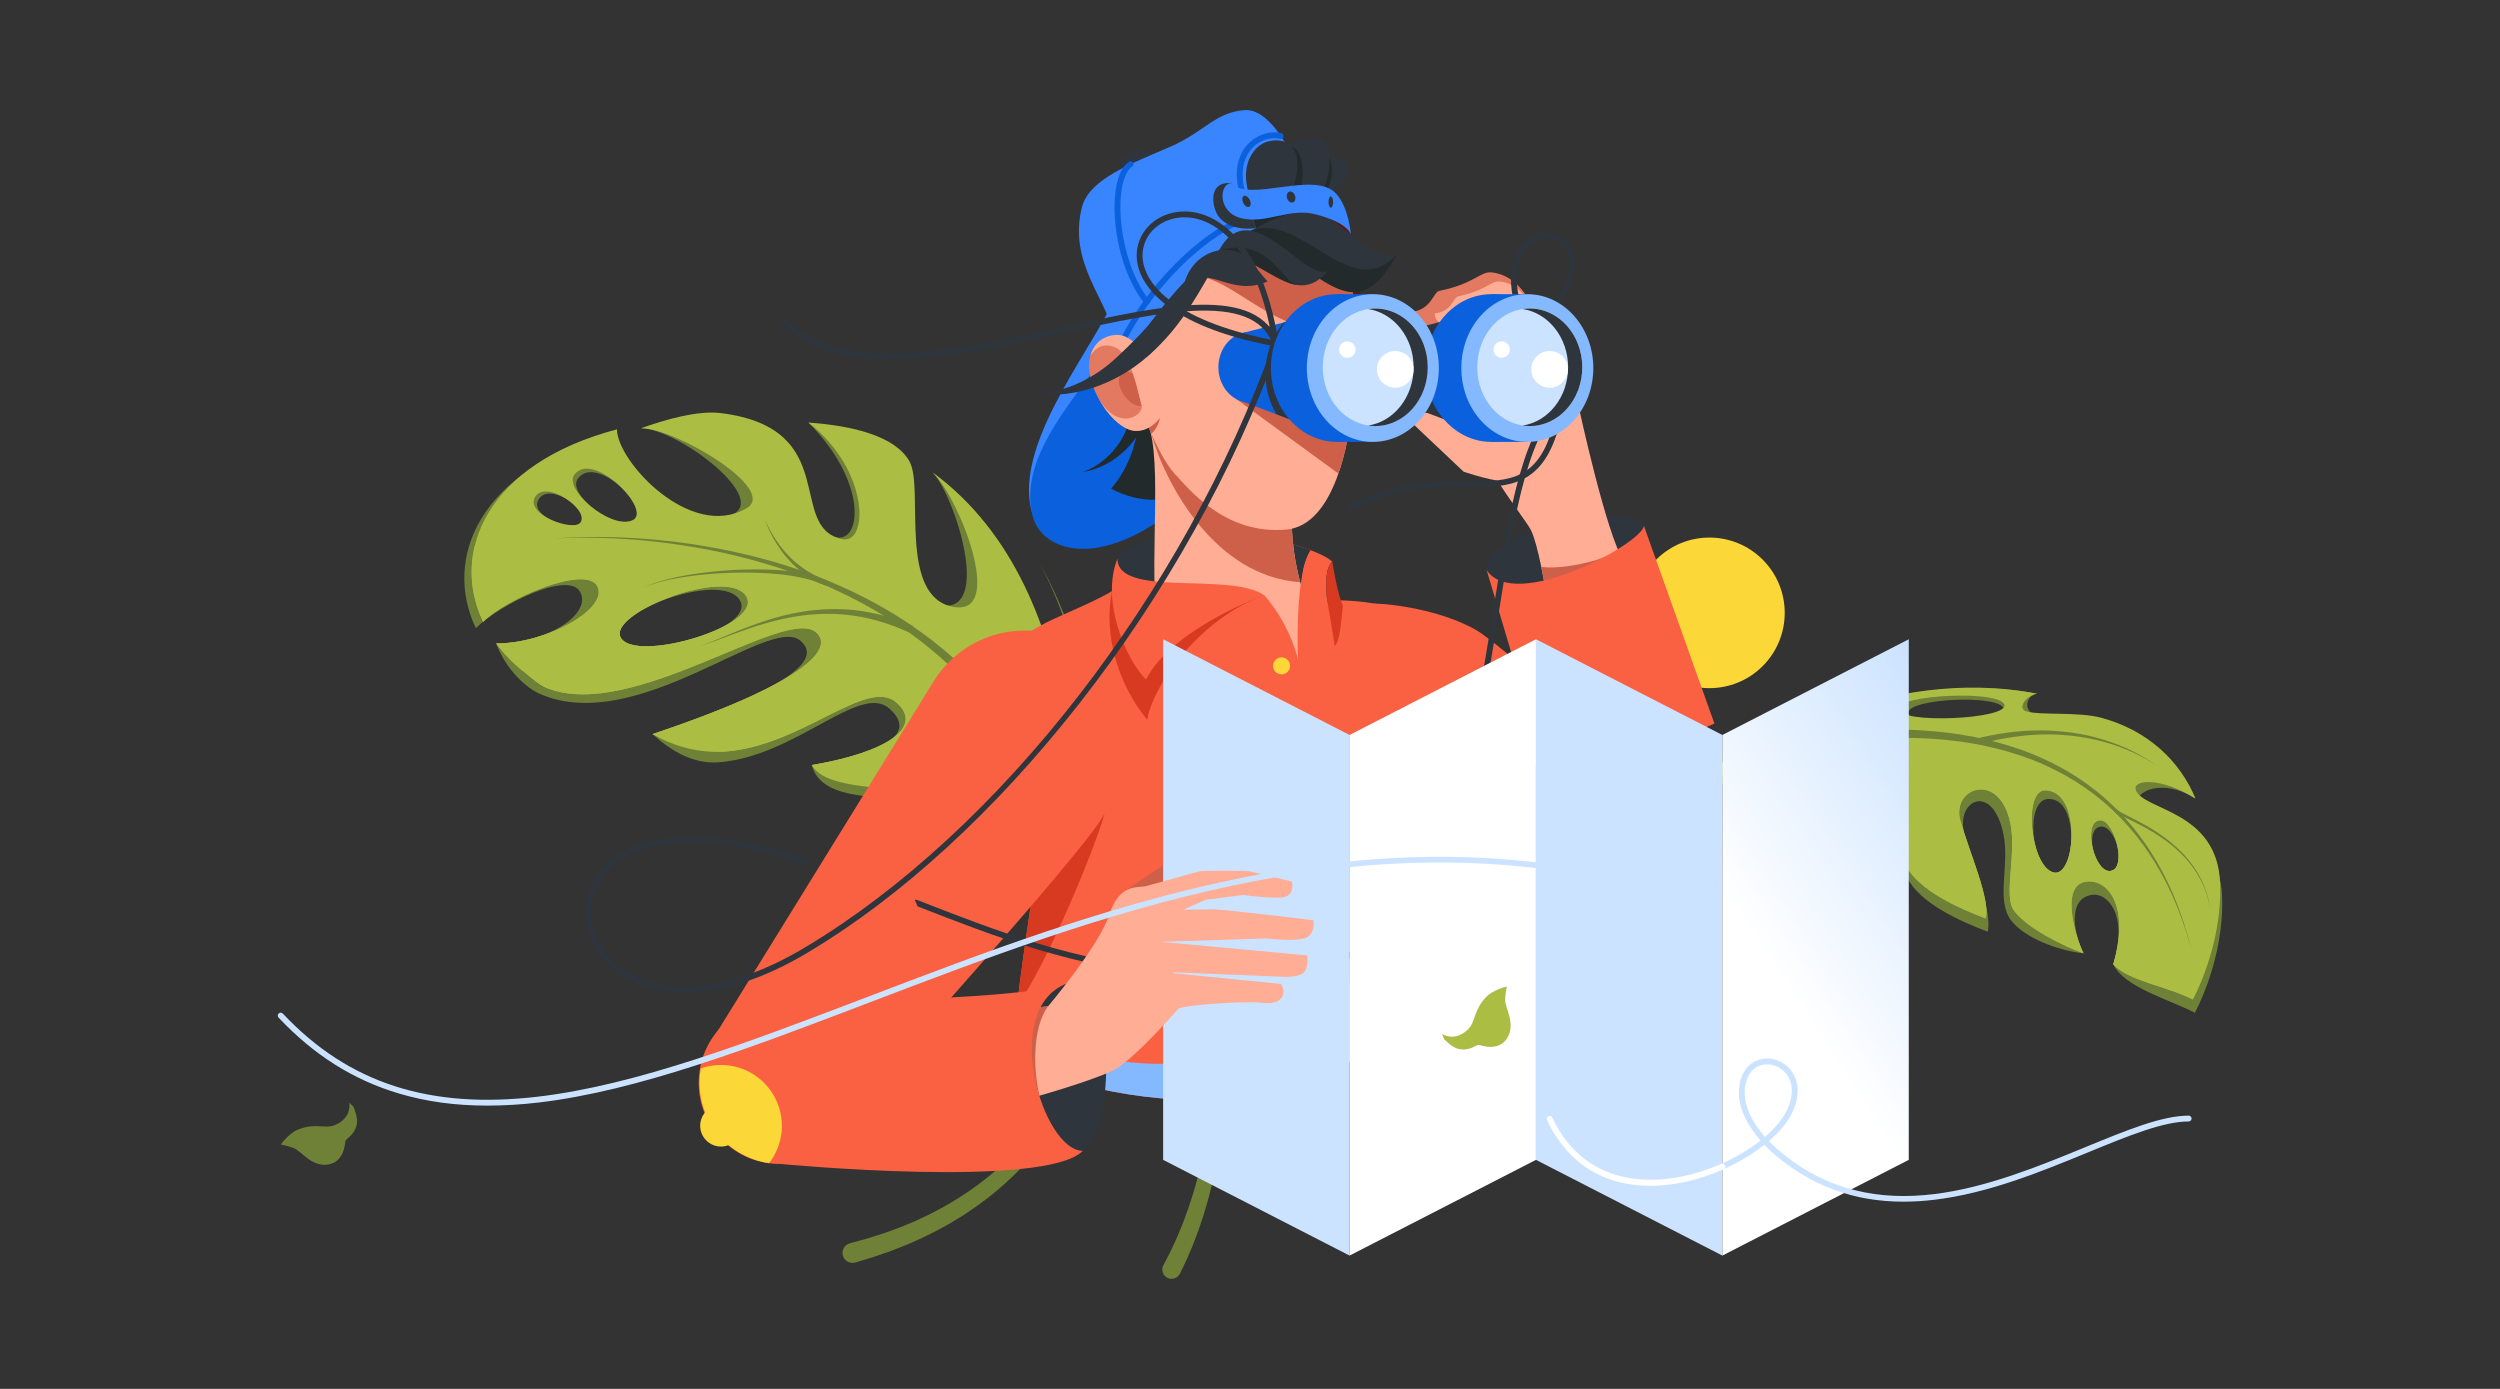 <svg width="360" height="200" viewBox="0 0 360 200" fill="none" xmlns="http://www.w3.org/2000/svg">
<rect x="0" y="0" width="360" height="200" fill="#333333" stroke="none"/>
<path d="M134.281 68.028C137.401 71.148 143.028 88.548 135.41 87.144C127.381 85.666 132.049 71.149 129.933 67.304C127.864 63.545 121.477 61.656 116.419 60.851C124.915 69.347 124.121 78.144 120.382 77.375C112.25 75.695 120.329 62.502 102.737 60.328C99.491 59.928 96.004 60.984 92.315 61.673C97.311 61.673 110.287 71.275 105.727 73.968C97.662 78.73 87.802 67.253 87.802 62.668C68.958 67.629 63.763 80.483 68.519 90.458C71.912 87.065 81.812 82.174 83.518 85.201C85.314 88.388 78.848 92.659 71.454 92.659C72.854 96.44 75.787 99.066 77.728 99.915C91.705 106.027 110.717 88.494 115.222 92.231C118.153 94.662 115.331 98.555 93.975 105.715C96.65 108.17 99.833 110.016 103.402 109.776C114.533 109.006 123.827 98.244 128.077 102.035C132.011 105.546 127.748 108.324 116.888 110.178C119.549 119.685 143.486 109.255 154.385 125.056C154.385 125.049 158.14 85.47 134.281 68.028ZM83.611 75.222C82.657 76.65 75.955 74.394 77.603 71.852C79.185 69.411 84.856 73.353 83.611 75.222ZM83.207 68.92C85.931 65.227 94.13 73.643 91.049 74.941C87.89 76.266 81.668 71.008 83.207 68.921V68.92ZM89.404 91.853C87.355 88.352 103.738 82.114 106.489 86.357C109.239 90.601 91.559 95.53 89.404 91.853Z" fill="#6F8137"/>
<path d="M134.281 68.027C138.079 71.549 144.892 88.792 137.272 87.389C129.245 85.912 133.096 70.313 130.979 66.467C128.909 62.71 122.529 61.274 116.415 60.85C125.331 67.835 125.036 78.412 121.302 77.638C113.17 75.957 121.375 61.658 103.779 59.485C100.534 59.084 95.937 60.367 92.313 61.665C97.308 61.665 112.089 70.476 107.529 73.168C99.466 77.929 88.841 66.411 88.841 61.825C70.004 66.792 64.817 79.571 69.573 89.541C72.966 86.148 84.277 81.345 85.991 84.374C87.785 87.561 78.849 92.657 71.454 92.657C72.624 94.226 74.002 95.627 75.551 96.823C76.579 97.623 77.544 98.594 78.772 99.084C90.989 103.957 112.967 87.294 117.472 91.03C120.406 93.462 115.338 98.554 93.975 105.714C97.36 106.724 100.796 108.472 104.366 108.225C115.496 107.455 124.873 97.4 129.122 101.191C133.057 104.702 127.748 108.316 116.888 110.171C134.144 112.327 149.062 112.589 149.87 117.693L154.385 125.048C154.385 125.048 158.139 85.469 134.281 68.027ZM83.611 75.221C82.657 76.649 75.442 74.049 77.09 71.507C78.673 69.066 84.856 73.353 83.611 75.221ZM82.695 68.373C85.418 64.68 94.129 73.644 91.045 74.941C87.89 76.266 81.156 70.46 82.695 68.373ZM89.404 91.852C87.355 88.351 104.677 81.572 107.424 85.815C110.172 90.058 91.559 95.529 89.404 91.852Z" fill="#ABBD43"/>
<path d="M153.735 117.689C138.611 78.493 88.921 74.996 68.363 78.618C67.472 82.302 67.927 86.091 69.573 89.541C72.966 86.147 84.277 81.344 85.991 84.373C87.785 87.561 78.849 92.656 71.454 92.656C72.624 94.225 74.002 95.627 75.551 96.823C76.579 97.622 77.544 98.593 78.772 99.083C90.989 103.956 112.967 87.293 117.472 91.029C120.406 93.462 115.338 98.554 93.975 105.714C97.163 107.565 100.796 108.471 104.366 108.225C115.496 107.454 124.873 97.4 129.122 101.191C133.057 104.701 127.748 108.316 116.888 110.17C120.609 116.542 143.417 109.486 154.385 125.048C154.385 125.048 154.585 123.367 154.701 120.54C154.44 119.637 154.118 118.687 153.735 117.689ZM89.404 91.851C87.355 88.35 104.676 81.571 107.424 85.814C110.172 90.057 91.559 95.529 89.404 91.851Z" fill="#ABBD43"/>
<path d="M110.057 74.6C110.057 74.6 110.136 74.791 110.281 75.122C110.427 75.453 110.648 75.922 110.946 76.465C111.286 77.082 111.663 77.679 112.075 78.25C112.302 78.561 112.543 78.879 112.803 79.187C113.064 79.495 113.338 79.801 113.624 80.095C113.764 80.235 113.904 80.386 114.062 80.523L114.284 80.731L114.512 80.929C114.814 81.194 115.125 81.438 115.432 81.665C115.584 81.779 115.741 81.882 115.89 81.988C116.038 82.094 116.195 82.184 116.342 82.279C116.639 82.46 116.925 82.625 117.195 82.764L117.391 82.869L117.579 82.96L117.933 83.129C118.161 83.225 118.353 83.311 118.521 83.376L119.041 83.57H119.056C119.152 83.607 119.229 83.679 119.271 83.772C119.313 83.865 119.317 83.971 119.281 84.067C119.245 84.163 119.172 84.24 119.079 84.282C118.986 84.324 118.88 84.328 118.784 84.292L118.765 84.283L118.23 84.047C118.06 83.968 117.86 83.865 117.628 83.751L117.266 83.554C117.203 83.517 117.138 83.482 117.072 83.446L116.871 83.324C116.591 83.163 116.311 82.973 116.012 82.764C115.865 82.656 115.712 82.55 115.561 82.433C115.409 82.317 115.255 82.198 115.104 82.071C114.8 81.817 114.494 81.548 114.198 81.257L113.977 81.039L113.76 80.812C113.62 80.662 113.48 80.502 113.34 80.347C113.06 80.029 112.801 79.704 112.557 79.367C112.313 79.029 112.084 78.701 111.872 78.372C111.491 77.776 111.146 77.156 110.84 76.518C110.571 75.958 110.378 75.474 110.25 75.133C110.123 74.793 110.057 74.6 110.057 74.6Z" fill="#6F8137"/>
<path d="M92.371 84.747L92.637 84.62C92.724 84.578 92.83 84.525 92.958 84.469L93.4 84.284C93.735 84.144 94.144 84.004 94.623 83.847C95.102 83.69 95.644 83.54 96.242 83.388C96.54 83.311 96.855 83.248 97.179 83.166C97.502 83.085 97.84 83.026 98.187 82.96C98.534 82.895 98.887 82.82 99.258 82.769L99.818 82.676L100.379 82.594C101.142 82.481 101.933 82.386 102.74 82.304C103.546 82.221 104.367 82.154 105.189 82.105C105.599 82.077 106.011 82.063 106.421 82.042C106.832 82.021 107.239 82.01 107.645 82.005C108.456 81.986 109.256 81.99 110.026 82.005C110.796 82.021 111.548 82.056 112.257 82.109L112.78 82.148L113.289 82.197C113.622 82.227 113.944 82.27 114.254 82.306C114.563 82.343 114.857 82.396 115.139 82.437L115.936 82.584C116.183 82.64 116.417 82.689 116.636 82.742L117.225 82.9C117.58 83.014 117.857 83.102 118.043 83.18L118.332 83.292C118.382 83.308 118.428 83.334 118.468 83.369C118.508 83.403 118.54 83.446 118.563 83.493C118.586 83.541 118.599 83.593 118.601 83.645C118.603 83.698 118.594 83.751 118.574 83.8C118.555 83.849 118.526 83.894 118.489 83.931C118.452 83.969 118.407 83.998 118.358 84.017C118.309 84.037 118.257 84.046 118.204 84.044C118.151 84.043 118.099 84.03 118.051 84.008H118.043L118.018 83.997L117.759 83.886C117.594 83.809 117.339 83.719 117.01 83.606L116.449 83.439C116.245 83.382 116.029 83.33 115.784 83.269L115.017 83.099C114.737 83.052 114.457 82.993 114.158 82.948C113.86 82.903 113.544 82.851 113.217 82.808L112.719 82.746L112.203 82.692C111.503 82.619 110.769 82.567 110.005 82.525C109.24 82.483 108.449 82.46 107.644 82.456C107.24 82.448 106.836 82.456 106.428 82.456C106.021 82.456 105.612 82.468 105.203 82.484C104.384 82.508 103.566 82.553 102.762 82.609C101.958 82.665 101.168 82.739 100.405 82.829L99.845 82.895L99.285 82.97C98.918 83.016 98.561 83.077 98.213 83.13C97.866 83.183 97.529 83.249 97.202 83.306C96.876 83.364 96.564 83.431 96.264 83.5C95.663 83.64 95.117 83.769 94.637 83.91C94.157 84.051 93.743 84.19 93.407 84.308L92.959 84.48C92.83 84.533 92.724 84.584 92.636 84.62L92.371 84.747Z" fill="#6F8137"/>
<path d="M100.786 93.059L101.117 92.936C101.332 92.858 101.646 92.736 102.044 92.578C102.841 92.264 103.969 91.791 105.328 91.231C106.686 90.67 108.282 90.036 110.033 89.458C110.908 89.169 111.823 88.897 112.762 88.661C113.702 88.424 114.671 88.225 115.646 88.066C116.62 87.906 117.606 87.811 118.587 87.748C119.074 87.73 119.557 87.7 120.036 87.709C120.275 87.709 120.513 87.709 120.749 87.709L121.449 87.737C121.683 87.737 121.912 87.762 122.141 87.78L122.817 87.835C123.262 87.889 123.699 87.935 124.122 87.998L124.745 88.102C124.95 88.136 125.153 88.166 125.349 88.211C125.741 88.297 126.125 88.365 126.486 88.456L127.525 88.721L128.451 89.001C128.744 89.084 129.011 89.183 129.258 89.267L129.94 89.502L131.214 90.001C131.35 90.054 131.459 90.159 131.517 90.292C131.576 90.425 131.579 90.577 131.526 90.712C131.473 90.848 131.369 90.957 131.235 91.016C131.102 91.074 130.951 91.078 130.815 91.025L130.799 91.018L130.776 91.008L129.56 90.483L128.909 90.233C128.671 90.144 128.417 90.037 128.137 89.953L127.252 89.654L126.261 89.358C125.915 89.256 125.546 89.177 125.168 89.078C124.979 89.029 124.785 88.993 124.589 88.952L123.988 88.832C123.58 88.756 123.159 88.692 122.727 88.627L122.072 88.552C121.851 88.526 121.628 88.498 121.403 88.486L120.719 88.435C120.491 88.418 120.259 88.417 120.026 88.407C119.56 88.383 119.088 88.396 118.612 88.396C117.659 88.424 116.692 88.483 115.728 88.606C114.765 88.729 113.806 88.886 112.87 89.094C111.935 89.301 111.019 89.53 110.141 89.787C108.385 90.299 106.773 90.878 105.396 91.389C104.02 91.9 102.874 92.342 102.06 92.623C101.656 92.763 101.338 92.876 101.121 92.947L100.786 93.059Z" fill="#6F8137"/>
<path d="M79.725 77.559C79.725 77.559 80.099 77.519 80.804 77.471C81.51 77.423 82.545 77.367 83.864 77.338C85.183 77.308 86.787 77.308 88.626 77.365C90.464 77.421 92.535 77.542 94.787 77.759C97.039 77.977 99.477 78.286 102.036 78.74C104.594 79.193 107.273 79.769 110.018 80.506C112.834 81.27 115.606 82.19 118.319 83.263C119.709 83.805 121.085 84.414 122.455 85.051C123.134 85.38 123.819 85.702 124.49 86.057C124.826 86.232 125.166 86.398 125.498 86.582L126.496 87.129C126.832 87.309 127.157 87.505 127.485 87.69C127.813 87.874 128.143 88.069 128.465 88.266L129.432 88.867C129.591 88.968 129.754 89.065 129.912 89.17L130.387 89.484L131.332 90.109L132.256 90.762C132.879 91.182 133.469 91.654 134.077 92.101C136.403 93.891 138.589 95.858 140.615 97.983C142.514 99.972 144.264 102.098 145.853 104.343C147.275 106.357 148.57 108.458 149.73 110.634C149.87 110.887 149.995 111.136 150.127 111.384C150.258 111.632 150.39 111.877 150.505 112.125C150.745 112.618 150.978 113.1 151.205 113.57C151.322 113.804 151.423 114.039 151.527 114.27C151.631 114.502 151.73 114.733 151.831 114.959C152.027 115.412 152.231 115.847 152.391 116.281C152.733 117.147 153.074 117.949 153.336 118.711C153.598 119.473 153.873 120.159 154.067 120.798L154.616 122.495L154.98 123.755C155.178 124.443 155.284 124.808 155.284 124.808C155.344 125.041 155.311 125.289 155.192 125.498C155.072 125.707 154.876 125.861 154.645 125.927C154.414 125.994 154.165 125.968 153.953 125.854C153.741 125.741 153.581 125.549 153.508 125.32V125.307L153.499 125.273C153.499 125.273 153.403 124.913 153.219 124.24L152.888 122.998C152.748 122.515 152.573 121.957 152.384 121.334C152.195 120.711 151.964 120.03 151.71 119.285C151.457 118.54 151.15 117.745 150.834 116.905C150.681 116.484 150.489 116.05 150.306 115.605C150.213 115.382 150.118 115.158 150.026 114.929C149.933 114.699 149.835 114.468 149.726 114.238L149.072 112.818C148.964 112.573 148.84 112.334 148.716 112.09C148.593 111.846 148.47 111.6 148.344 111.351C147.253 109.209 146.031 107.137 144.683 105.147C143.175 102.927 141.505 100.821 139.689 98.845C137.745 96.726 135.641 94.76 133.396 92.963C132.815 92.514 132.244 92.045 131.641 91.615L130.745 90.957L129.826 90.324L129.367 90.006C129.213 89.901 129.055 89.801 128.899 89.699L127.96 89.09C127.645 88.888 127.323 88.699 127.003 88.503C126.684 88.307 126.367 88.11 126.041 87.928L125.061 87.368C124.737 87.18 124.404 87.01 124.081 86.83C123.425 86.468 122.754 86.138 122.089 85.799C120.749 85.144 119.401 84.516 118.035 83.953C115.366 82.838 112.637 81.873 109.86 81.063C107.154 80.279 104.502 79.641 101.963 79.156C99.424 78.67 97.005 78.305 94.762 78.045C92.519 77.785 90.454 77.625 88.621 77.535C86.788 77.446 85.188 77.412 83.868 77.418C82.549 77.423 81.514 77.456 80.81 77.492C80.106 77.528 79.725 77.559 79.725 77.559Z" fill="#6F8137"/>
<path d="M149.571 80.889L149.742 81.183C149.854 81.379 150.022 81.665 150.23 82.05C150.651 82.813 151.235 83.951 151.911 85.433C152.587 86.915 153.348 88.738 154.132 90.867C154.916 92.995 155.73 95.421 156.513 98.102C157.295 100.784 158.042 103.718 158.692 106.853C158.773 107.245 158.853 107.64 158.935 108.038C159.018 108.436 159.087 108.838 159.164 109.241C159.322 110.048 159.455 110.868 159.599 111.697C159.864 113.358 160.12 115.058 160.316 116.798C160.427 117.666 160.502 118.544 160.596 119.429C160.633 119.871 160.669 120.316 160.705 120.762L160.76 121.431L160.802 122.105C160.83 122.555 160.857 123.007 160.885 123.459C160.913 123.912 160.922 124.365 160.941 124.82C160.959 125.276 160.971 125.733 160.98 126.191C160.988 126.649 161.002 127.109 161.002 127.569C161.002 128.489 161.002 129.414 160.974 130.341C160.946 131.268 160.906 132.198 160.861 133.129C160.836 133.595 160.794 134.06 160.761 134.529L160.71 135.23C160.69 135.462 160.665 135.694 160.642 135.93L160.502 137.33L160.325 138.73C160.07 140.59 159.764 142.444 159.344 144.272C159.157 145.19 158.906 146.092 158.682 147L158.295 148.344C158.23 148.567 158.168 148.791 158.098 149.014L157.882 149.676C157.32 151.431 156.665 153.155 155.922 154.841L155.352 156.083C155.261 156.29 155.158 156.492 155.055 156.693L154.748 157.298C154.353 158.109 153.898 158.882 153.465 159.659C150.187 165.309 145.707 170.169 140.344 173.897L139.467 174.494C139.177 174.691 138.894 174.891 138.6 175.065C138.018 175.422 137.45 175.776 136.892 176.111L135.227 177.033C134.959 177.187 134.686 177.32 134.419 177.453L133.626 177.846L132.86 178.226C132.607 178.348 132.352 178.454 132.105 178.565L130.673 179.198C130.212 179.395 129.761 179.56 129.334 179.731L128.11 180.207L126.009 180.93C125.705 181.041 125.418 181.12 125.156 181.2L124.444 181.413L123.137 181.805C122.775 181.904 122.389 181.857 122.062 181.676C121.734 181.494 121.49 181.191 121.382 180.832C121.275 180.473 121.312 180.086 121.485 179.753C121.659 179.421 121.956 179.17 122.312 179.053L122.339 179.045L122.399 179.028L123.659 178.684L124.347 178.496C124.599 178.426 124.876 178.356 125.169 178.258L127.191 177.617L128.369 177.196C128.781 177.042 129.216 176.895 129.66 176.719L131.038 176.149C131.276 176.048 131.521 175.953 131.765 175.844L132.503 175.499L133.265 175.143C133.524 175.023 133.787 174.904 134.045 174.764L135.647 173.924C136.185 173.618 136.731 173.295 137.292 172.969C137.572 172.812 137.852 172.627 138.132 172.448L138.973 171.902C141.41 170.286 143.676 168.428 145.738 166.355C148.032 164.02 150.057 161.437 151.777 158.652C152.209 157.919 152.664 157.188 153.062 156.412L153.37 155.838C153.475 155.647 153.579 155.455 153.671 155.258L154.247 154.076C155.005 152.464 155.679 150.813 156.263 149.13L156.49 148.493C156.562 148.28 156.63 148.063 156.696 147.847C156.832 147.416 156.968 146.983 157.104 146.55C157.342 145.675 157.608 144.803 157.812 143.912C158.26 142.14 158.606 140.334 158.9 138.519L159.109 137.156L159.281 135.787C159.308 135.559 159.34 135.332 159.364 135.102L159.432 134.417C159.474 133.959 159.526 133.503 159.563 133.045C159.629 132.13 159.703 131.224 159.739 130.303C159.776 129.381 159.809 128.482 159.834 127.571C159.846 127.117 159.834 126.663 159.844 126.211C159.854 125.759 159.844 125.306 159.844 124.857C159.844 124.407 159.829 123.956 159.822 123.508C159.815 123.06 159.788 122.613 159.773 122.168L159.748 121.501C159.735 121.279 159.721 121.058 159.708 120.836C159.683 120.394 159.658 119.953 159.633 119.514C159.561 118.636 159.508 117.764 159.42 116.901C159.267 115.173 159.053 113.48 158.83 111.825C158.707 110.999 158.595 110.179 158.458 109.374C158.391 108.972 158.329 108.57 158.258 108.174C158.186 107.778 158.117 107.381 158.045 106.991C157.475 103.858 156.793 100.921 156.084 98.231C155.376 95.541 154.619 93.103 153.888 90.963C153.157 88.823 152.442 86.985 151.806 85.49C151.17 83.996 150.614 82.845 150.214 82.073C150.018 81.684 149.852 81.394 149.746 81.195L149.571 80.889Z" fill="#6F8137"/>
<path d="M163.585 102.877C163.585 102.877 163.746 103.157 164.046 103.688L164.606 104.668C164.714 104.86 164.831 105.066 164.956 105.286L165.331 106L166.208 107.666L167.181 109.66C167.858 111.093 168.591 112.725 169.324 114.532C169.416 114.758 169.514 114.985 169.604 115.216C169.693 115.447 169.783 115.684 169.873 115.916L170.433 117.365C170.53 117.61 170.618 117.86 170.705 118.113L170.971 118.876C171.148 119.39 171.336 119.91 171.513 120.441L172.028 122.062C172.115 122.342 172.203 122.611 172.29 122.889C172.377 123.166 172.452 123.449 172.533 123.729C172.696 124.289 172.86 124.86 173.026 125.441C173.183 126.021 173.329 126.608 173.484 127.2C173.56 127.496 173.637 127.793 173.714 128.091C173.791 128.389 173.854 128.692 173.925 128.994C174.064 129.599 174.204 130.206 174.346 130.815C174.47 131.432 174.595 132.052 174.722 132.676L174.911 133.614L175.075 134.562C175.54 137.083 175.872 139.682 176.141 142.281L176.317 144.233C176.368 144.885 176.403 145.536 176.446 146.194C176.464 146.519 176.49 146.844 176.505 147.174L176.539 148.147C176.552 148.472 176.563 148.796 176.574 149.119C176.585 149.441 176.6 149.765 176.599 150.087C176.599 150.731 176.603 151.373 176.613 152.011C176.613 152.332 176.613 152.65 176.603 152.968C176.593 153.285 176.59 153.602 176.583 153.918C176.576 154.235 176.569 154.55 176.564 154.864C176.558 155.177 176.534 155.49 176.52 155.802C176.488 156.425 176.456 157.044 176.425 157.659C176.377 158.272 176.33 158.879 176.285 159.479C176.259 159.781 176.242 160.082 176.207 160.378C176.172 160.675 176.141 160.972 176.107 161.266C176.074 161.56 176.041 161.854 176.009 162.146C175.977 162.437 175.949 162.727 175.903 163.013C175.822 163.587 175.739 164.154 175.659 164.714C175.579 165.274 175.477 165.822 175.379 166.364C175.331 166.634 175.284 166.903 175.239 167.169C175.19 167.435 175.148 167.7 175.088 167.96C174.978 168.481 174.869 168.995 174.762 169.501C174.705 169.753 174.661 170.003 174.598 170.248L174.416 170.975C174.296 171.455 174.179 171.926 174.064 172.387C173.938 172.843 173.805 173.287 173.68 173.721C173.556 174.156 173.441 174.581 173.306 174.982C173.172 175.382 173.04 175.784 172.913 176.167C172.85 176.358 172.787 176.547 172.725 176.727C172.695 176.819 172.665 176.912 172.634 177.007C172.604 177.102 172.567 177.186 172.535 177.274L172.15 178.297L171.794 179.238C171.669 179.533 171.549 179.816 171.436 180.078C171.205 180.611 171.015 181.094 170.821 181.503L170.324 182.541C170.053 183.101 169.904 183.407 169.904 183.407C169.748 183.721 169.475 183.962 169.143 184.077C168.811 184.192 168.447 184.171 168.131 184.019C167.814 183.868 167.57 183.597 167.451 183.267C167.332 182.936 167.349 182.573 167.496 182.254L167.513 182.222L167.542 182.163L167.963 181.358L168.464 180.389C168.659 180.005 168.856 179.548 169.093 179.051C169.208 178.799 169.331 178.535 169.461 178.257C169.579 177.977 169.702 177.678 169.829 177.368C169.957 177.059 170.091 176.736 170.228 176.403C170.263 176.319 170.297 176.235 170.332 176.15L170.429 175.888C170.493 175.711 170.559 175.534 170.626 175.351C170.759 174.987 170.898 174.612 171.039 174.231C171.181 173.85 171.301 173.437 171.438 173.024C171.576 172.611 171.718 172.184 171.85 171.748C171.982 171.313 172.102 170.858 172.234 170.397C172.298 170.167 172.365 169.935 172.431 169.697C172.497 169.459 172.552 169.221 172.613 168.98L172.977 167.501C173.043 167.25 173.094 166.994 173.148 166.736C173.203 166.479 173.257 166.221 173.312 165.959C173.419 165.435 173.543 164.907 173.631 164.364C173.72 163.821 173.825 163.272 173.923 162.716C173.976 162.436 174.011 162.156 174.053 161.875C174.095 161.595 174.134 161.315 174.176 161.021C174.218 160.727 174.259 160.447 174.301 160.157C174.343 159.867 174.369 159.575 174.404 159.282C174.472 158.694 174.539 158.101 174.606 157.503C174.656 156.903 174.706 156.296 174.757 155.683C174.78 155.378 174.812 155.072 174.829 154.764C174.846 154.456 174.861 154.148 174.878 153.839C174.895 153.529 174.91 153.218 174.927 152.906C174.944 152.594 174.962 152.283 174.966 151.969C174.981 151.34 174.997 150.709 175.014 150.077C175.025 149.761 175.014 149.443 175.014 149.125C175.014 148.807 175.014 148.488 175.014 148.17V147.211C175.014 146.89 174.995 146.571 174.987 146.25C174.965 145.609 174.951 144.966 174.923 144.322C174.895 143.677 174.848 143.036 174.811 142.392C174.627 139.821 174.382 137.25 174.002 134.736C173.958 134.421 173.914 134.107 173.871 133.793C173.828 133.48 173.776 133.168 173.714 132.859C173.609 132.238 173.505 131.62 173.4 131.005C173.28 130.394 173.161 129.787 173.043 129.185C172.982 128.884 172.928 128.581 172.863 128.283C172.797 127.985 172.73 127.688 172.662 127.392C172.522 126.801 172.402 126.213 172.265 125.635C172.127 125.056 171.975 124.485 171.83 123.919L171.616 123.079C171.538 122.799 171.46 122.523 171.382 122.251C171.227 121.702 171.074 121.16 170.923 120.624C170.763 120.092 170.594 119.57 170.434 119.054L170.193 118.287C170.116 118.032 170.035 117.78 169.947 117.533C169.776 117.04 169.609 116.554 169.444 116.076C169.361 115.837 169.279 115.6 169.199 115.366C169.117 115.132 169.025 114.904 168.941 114.677C168.269 112.856 167.592 111.205 166.963 109.756L166.057 107.736C165.759 107.12 165.485 106.557 165.235 106.046L164.883 105.322L164.554 104.692C164.348 104.303 164.173 103.971 164.032 103.7L163.585 102.877Z" fill="#6F8137"/>
<path d="M158.727 117.731C154.691 124.405 119.34 163.326 119.34 163.326L102.02 150.615L134.313 98.331C135.352 96.59 136.723 95.07 138.35 93.859C139.976 92.648 141.825 91.769 143.791 91.273C145.757 90.776 147.802 90.672 149.808 90.965C151.814 91.259 153.743 91.945 155.484 92.984C157.226 94.023 158.745 95.395 159.956 97.021C161.167 98.647 162.046 100.496 162.543 102.462C163.04 104.428 163.144 106.473 162.85 108.479C162.557 110.486 161.871 112.415 160.832 114.156C160.408 114.877 158.727 117.731 158.727 117.731Z" fill="#FA6142"/>
<path d="M319.981 129.075C319.586 118.532 308.86 118.634 307.842 115.654C307.318 114.113 311.242 111.89 316.14 114.996C313.963 109.628 309.608 107.109 302.959 105.287C299.563 104.357 294.894 103.384 292.85 102.795C291.532 102.417 291.582 100.247 293.319 99.889C271.113 95.572 246.158 110.717 246.158 110.717C251.692 118.207 263.523 122.481 271.571 124.581C265.359 117.931 265.175 110.857 270.641 111.558C277.541 112.429 273.423 124.006 274.646 126.416C276.524 130.12 282.365 132.709 286.227 134.16C286.936 131.471 284.183 124.615 282.882 120.062C281.525 115.313 286.895 112.455 288.492 120.107C289.416 124.535 287.432 129.49 289.501 132.4C291.358 135.016 296.43 136.926 300.025 137.273C298.821 134.892 297.447 129.303 301.357 128.843C303.27 128.617 306.545 131.334 304.309 138.861C305.894 142.188 312.34 143.902 316.054 145.838C316.054 145.836 320.321 138.157 319.981 129.075ZM274.803 102.598C274.857 100.607 287.845 99.925 288.556 102.049C289.267 104.173 274.74 104.885 274.803 102.598ZM295.603 125.605C292.326 124.485 291.711 115.291 294.854 115.057C299.651 114.702 298.88 126.729 295.603 125.605ZM304.005 125.399C301.638 125.917 300.039 119.393 302.465 119.033C304.582 118.719 306.366 124.881 303.998 125.399H304.005Z" fill="#6F8137"/>
<path d="M319.698 127.168C319.303 116.624 308.577 116.728 307.559 113.748C307.035 112.215 311.242 111.89 316.139 114.996C313.963 109.628 309.325 105.203 302.676 103.382C299.281 102.452 293.854 103.036 291.812 102.448C290.494 102.07 291.582 100.248 293.319 99.891C271.113 95.574 251.639 108.628 251.639 108.628C257.173 116.119 264.662 120.635 271.57 124.584C265.358 117.934 264.893 108.961 270.358 109.652C277.257 110.523 273.14 122.1 274.363 124.51C276.241 128.214 282.082 130.803 285.944 132.254C286.653 129.565 283.597 122.732 282.296 118.184C280.939 113.436 287.898 110.887 289.493 118.537C290.417 122.965 288.462 129.061 290.014 131.127C291.941 133.692 297.016 136.189 300.025 137.273C298.821 134.893 296.339 126.63 301.074 126.935C304.106 127.136 306.545 131.334 304.309 138.861C306.509 141.292 312.057 141.993 315.771 143.932C315.771 143.931 320.038 136.251 319.698 127.168ZM273.345 102.034C273.399 100.041 287.909 99.338 288.624 101.462C289.34 103.587 273.286 104.321 273.348 102.034H273.345ZM295.6 125.605C292.323 124.485 291.324 113.761 294.516 113.805C299.907 113.885 298.88 126.73 295.603 125.605H295.6ZM304.002 125.399C301.635 125.917 299.849 118.495 302.275 118.135C304.394 117.82 306.366 124.881 303.998 125.399H304.002Z" fill="#ABBD43"/>
<path d="M246.488 110.31C256.4 119.293 264.619 121.182 271.571 124.583C265.359 117.933 264.894 108.96 270.358 109.651C277.258 110.522 273.141 122.099 274.363 124.509C276.241 128.213 282.082 130.802 285.944 132.253C286.653 129.564 283.597 122.731 282.296 118.183C280.939 113.435 287.898 110.886 289.493 118.536C290.417 122.964 288.462 129.06 290.014 131.126C291.941 133.691 297.016 136.188 300.025 137.272C298.821 134.892 296.339 126.629 301.074 126.935C304.106 127.135 306.546 131.333 304.309 138.86C306.509 141.291 312.057 141.992 315.771 143.931C318.11 130.487 297.121 95.899 246.488 110.31ZM302.267 118.136C304.39 117.821 306.362 124.882 303.994 125.4C301.626 125.918 299.845 118.496 302.267 118.136ZM294.515 113.806C299.903 113.881 298.876 126.73 295.599 125.606C292.322 124.481 291.327 113.761 294.519 113.806H294.515Z" fill="#ABBD43"/>
<path d="M310.591 110.31L310.346 110.139C310.185 110.027 309.946 109.87 309.638 109.679C308.782 109.153 307.893 108.682 306.977 108.27C306.41 108.014 305.784 107.76 305.116 107.512C304.448 107.264 303.731 107.039 302.982 106.833C302.232 106.627 301.451 106.439 300.65 106.294C300.251 106.213 299.845 106.154 299.437 106.088C299.03 106.022 298.619 105.98 298.209 105.933C297.386 105.853 296.562 105.793 295.749 105.773L295.142 105.759H294.541C294.343 105.759 294.145 105.759 293.948 105.767L293.364 105.793C293.17 105.802 292.979 105.808 292.79 105.819L292.229 105.864L291.679 105.907L291.144 105.968C290.444 106.038 289.777 106.147 289.167 106.236L288.294 106.397L287.89 106.473C287.758 106.5 287.632 106.529 287.51 106.556L286.822 106.708L286.519 106.776L286.238 106.847L285.142 107.127H285.127C285.014 107.156 284.894 107.139 284.794 107.08C284.694 107.021 284.621 106.925 284.592 106.812C284.562 106.699 284.579 106.58 284.638 106.479C284.697 106.379 284.794 106.306 284.907 106.277H284.921L286.049 106.025L286.33 105.961L286.643 105.902L287.343 105.77C287.469 105.748 287.6 105.721 287.734 105.699L288.154 105.636L289.049 105.496C289.676 105.426 290.353 105.336 291.074 105.287L291.622 105.245L292.182 105.22L292.756 105.193C292.949 105.193 293.144 105.193 293.341 105.185L293.936 105.178C294.135 105.178 294.337 105.186 294.54 105.19L295.151 105.206L295.767 105.241C296.592 105.284 297.426 105.381 298.257 105.486C298.677 105.547 299.086 105.61 299.496 105.685C299.906 105.759 300.315 105.836 300.717 105.933C301.522 106.106 302.304 106.326 303.054 106.554C303.805 106.783 304.515 107.047 305.183 107.311C305.851 107.574 306.469 107.864 307.036 108.144C307.941 108.587 308.817 109.088 309.659 109.644C309.961 109.847 310.195 110.012 310.352 110.128L310.591 110.31Z" fill="#6F8137"/>
<path d="M304.833 116.585L304.877 116.624L304.932 116.671L304.968 116.702L305.006 116.727C305.177 116.842 305.353 116.948 305.536 117.042C306.027 117.31 306.762 117.663 307.629 118.112C308.062 118.341 308.531 118.587 309.017 118.867C309.262 119.007 309.507 119.156 309.761 119.304C310.014 119.453 310.269 119.615 310.524 119.786C311.039 120.116 311.552 120.486 312.064 120.874C312.313 121.077 312.574 121.27 312.818 121.486L313.19 121.804L313.55 122.136C313.794 122.353 314.016 122.592 314.25 122.821C314.365 122.935 314.47 123.059 314.581 123.178C314.691 123.297 314.802 123.413 314.903 123.539C315.104 123.788 315.323 124.025 315.501 124.283C315.595 124.409 315.688 124.535 315.781 124.658C315.873 124.781 315.953 124.916 316.04 125.042C316.127 125.168 316.211 125.294 316.291 125.421L316.516 125.805C316.672 126.055 316.796 126.313 316.928 126.562C317.059 126.812 317.167 127.06 317.274 127.3C317.325 127.422 317.38 127.54 317.428 127.657L317.557 128.008C317.736 128.463 317.848 128.897 317.963 129.275C318.055 129.66 318.134 129.998 318.19 130.275L318.33 131.157L318.169 130.279C318.106 129.999 318.029 129.668 317.922 129.286C317.797 128.911 317.678 128.481 317.489 128.026L317.349 127.678C317.299 127.564 317.243 127.447 317.188 127.328C317.079 127.09 316.968 126.844 316.83 126.602C316.691 126.359 316.566 126.104 316.41 125.859L316.177 125.484C316.096 125.359 316.006 125.238 315.921 125.113C315.835 124.988 315.749 124.861 315.656 124.739L315.376 124.372C315.19 124.123 314.973 123.892 314.768 123.65C314.666 123.528 314.55 123.417 314.442 123.299C314.334 123.182 314.224 123.064 314.107 122.952C313.874 122.732 313.649 122.5 313.407 122.291L313.044 121.97L312.671 121.664C312.426 121.457 312.164 121.272 311.913 121.076C311.396 120.705 310.884 120.347 310.373 120.032C310.119 119.868 309.859 119.723 309.609 119.572C309.36 119.42 309.109 119.292 308.864 119.151C308.377 118.884 307.906 118.649 307.472 118.432C306.601 118.003 305.865 117.668 305.351 117.404C305.141 117.301 304.938 117.184 304.744 117.054C304.713 117.035 304.684 117.013 304.656 116.989L304.6 116.942L304.554 116.904C304.514 116.865 304.49 116.813 304.487 116.758C304.484 116.702 304.502 116.648 304.537 116.605C304.572 116.562 304.623 116.534 304.678 116.527C304.733 116.52 304.789 116.534 304.834 116.566L304.833 116.585Z" fill="#6F8137"/>
<path d="M251.891 107.701L252.752 107.504C253.312 107.375 254.145 107.186 255.206 106.964C257.326 106.525 260.373 105.952 264.069 105.546C265.914 105.34 267.924 105.185 270.051 105.105C271.115 105.071 272.209 105.046 273.328 105.061C273.888 105.061 274.448 105.084 275.023 105.095C275.597 105.106 276.169 105.137 276.749 105.179C279.135 105.319 281.511 105.605 283.862 106.036C286.289 106.487 288.677 107.127 291.004 107.95C291.592 108.149 292.165 108.387 292.743 108.61C293.023 108.728 293.313 108.852 293.599 108.974L294.019 109.157L294.439 109.353L295.279 109.748L296.1 110.169L296.51 110.38L296.911 110.605L297.71 111.056C299.771 112.272 301.707 113.688 303.488 115.286C305.141 116.783 306.65 118.43 307.996 120.208C309.197 121.798 310.274 123.478 311.217 125.233C312.015 126.712 312.726 128.237 313.347 129.799C313.613 130.499 313.882 131.149 314.082 131.767C314.283 132.384 314.502 132.94 314.642 133.457C314.782 133.974 314.938 134.437 315.063 134.832C315.187 135.227 315.261 135.579 315.334 135.857L315.562 136.71L315.317 135.87C315.238 135.59 315.138 135.251 315.023 134.85C314.909 134.45 314.743 133.998 314.578 133.486C314.413 132.975 314.204 132.418 313.983 131.806C313.762 131.194 313.49 130.546 313.208 129.859C312.558 128.318 311.819 126.816 310.994 125.36C310.021 123.64 308.918 121.997 307.695 120.445C304.873 116.859 301.368 113.868 297.383 111.645L296.589 111.224L296.191 111.012L295.785 110.813L294.97 110.415L294.145 110.034L293.725 109.851L293.305 109.68C293.025 109.566 292.744 109.45 292.464 109.339C291.892 109.134 291.326 108.919 290.745 108.729C288.445 107.969 286.089 107.391 283.699 106.999C281.382 106.623 279.044 106.389 276.697 106.299C276.127 106.27 275.562 106.267 275.002 106.252C274.441 106.236 273.881 106.24 273.335 106.252C272.236 106.26 271.162 106.308 270.114 106.362C268.023 106.485 266.053 106.679 264.239 106.922C260.612 107.399 257.625 108.025 255.547 108.502C254.507 108.742 253.693 108.945 253.136 109.083L252.28 109.299C252.175 109.325 252.066 109.331 251.959 109.315C251.852 109.299 251.749 109.262 251.656 109.207C251.564 109.151 251.483 109.078 251.418 108.991C251.353 108.904 251.307 108.806 251.28 108.701C251.254 108.596 251.248 108.487 251.264 108.38C251.28 108.273 251.317 108.17 251.372 108.077C251.428 107.984 251.501 107.903 251.588 107.839C251.675 107.774 251.773 107.727 251.878 107.701H251.891Z" fill="#6F8137"/>
<path d="M253.824 95.918C258.058 91.684 258.058 84.82 253.824 80.586C249.59 76.352 242.726 76.352 238.492 80.586C234.258 84.82 234.258 91.684 238.492 95.918C242.726 100.152 249.59 100.152 253.824 95.918Z" fill="#FCD738"/>
<path d="M160.917 41.785C158.713 48.705 145.894 63.222 148.526 73.494C149.895 78.832 159.225 78.778 171.823 67.176L160.917 41.785Z" fill="#3984FF"/>
<path d="M161.108 47.006C158.903 53.927 146.07 64.037 148.703 74.314C150.072 79.653 159.227 82.646 171.825 71.042L161.108 47.006Z" fill="#0B61DD"/>
<path d="M185.028 78.043C185.028 78.043 190.383 79.443 191.837 80.876C190.585 81.866 190.964 85.997 191.277 87.47C191.589 88.944 196.074 114.918 195 130.341L184.545 90.55L185.028 78.043Z" fill="#FA6142"/>
<path d="M187.805 87.061C186.78 82.802 188.262 80 188.728 79.219C187.552 78.77 186.36 78.411 185.658 78.209L185.122 82.766C185.122 82.766 188.836 91.321 187.805 87.061Z" fill="#2E353D"/>
<path d="M160.912 80.504C161.798 78.278 166.653 77.284 168.103 77.464L167.492 87.711L160.91 83.409L160.912 80.504Z" fill="#2E353D"/>
<path d="M165.212 59.13L165.104 59.671C165.093 59.747 165.055 59.879 165.02 60.006C164.985 60.134 164.943 60.272 164.901 60.426C164.859 60.573 164.807 60.717 164.746 60.858L164.561 61.309C164.488 61.461 164.408 61.615 164.327 61.776L164.203 62.019C164.161 62.101 164.107 62.178 164.063 62.259L163.761 62.752C163.649 62.913 163.532 63.074 163.414 63.238C163.355 63.319 163.298 63.404 163.235 63.485C163.172 63.566 163.105 63.643 163.039 63.723C162.899 63.88 162.778 64.045 162.634 64.198L162.2 64.654C162.129 64.732 162.053 64.806 161.973 64.875L161.741 65.09C161.438 65.382 161.098 65.632 160.78 65.889C160.612 66.01 160.443 66.123 160.277 66.238L160.032 66.406L159.777 66.556L159.287 66.832C159.122 66.918 158.955 66.994 158.797 67.073C158.5 67.219 158.196 67.349 157.884 67.46C157.624 67.56 157.359 67.645 157.09 67.715C156.971 67.749 156.862 67.784 156.758 67.809L156.47 67.865L155.926 67.969L156.439 67.763L156.705 67.656C156.802 67.613 156.901 67.557 157.009 67.504C157.252 67.386 157.488 67.256 157.717 67.113C157.99 66.952 158.253 66.775 158.504 66.582C158.644 66.48 158.784 66.381 158.915 66.272L159.318 65.917L159.524 65.735L159.719 65.536C159.849 65.396 159.983 65.27 160.112 65.133C160.356 64.84 160.616 64.562 160.835 64.245L161.004 64.016C161.063 63.941 161.118 63.863 161.167 63.782L161.469 63.308C161.568 63.151 161.648 62.985 161.738 62.828C161.781 62.749 161.825 62.671 161.867 62.593C161.909 62.514 161.941 62.432 161.979 62.353C162.05 62.195 162.119 62.039 162.19 61.888L162.358 61.434C162.383 61.36 162.416 61.294 162.435 61.218C162.455 61.14 162.476 61.077 162.496 61.003C162.535 60.863 162.575 60.723 162.609 60.603C162.643 60.482 162.657 60.351 162.679 60.233C162.704 60.129 162.72 60.023 162.728 59.916C162.736 59.823 162.743 59.739 162.749 59.664C162.76 59.587 162.766 59.508 162.766 59.429C162.766 59.078 162.766 58.877 162.766 58.877C162.778 58.556 162.915 58.253 163.147 58.031C163.379 57.809 163.689 57.686 164.01 57.688C164.331 57.689 164.639 57.816 164.869 58.041C165.098 58.265 165.231 58.57 165.24 58.891C165.238 58.971 165.229 59.051 165.212 59.13Z" fill="#232A2B"/>
<path d="M163.938 58.455C163.938 58.455 164.607 65.037 159.999 70.358C163.662 72.372 169.166 72.988 171.99 69.315L163.938 58.455Z" fill="#232A2B"/>
<path d="M166.421 53.79C166.421 53.79 163.768 47.868 160.564 48.399C152.872 49.676 158.705 61.123 163.12 62.002C164.534 62.282 165.523 61.191 165.523 61.191L166.421 53.79Z" fill="#E27960"/>
<path d="M164.084 54.766C162.924 53.021 161.423 53.307 161.143 54.518C160.789 56.071 163.199 59.508 165.112 58.174L164.084 54.766Z" fill="#CE5F49"/>
<path d="M163.609 54.315C163.609 54.315 155.112 37.816 158.027 32.215C159.874 28.668 162.493 30.802 162.493 30.802C162.493 30.802 163.384 18.987 176.51 19.407C201.624 20.211 195.094 52.762 195.094 52.762L163.609 54.315Z" fill="#5B181B"/>
<path d="M165.659 62.143C167.375 68.877 165.085 85.14 167.156 91.551C185.049 102.288 190.418 91.551 190.418 91.551C190.418 91.551 186.431 85.382 186.035 76.135C185.654 67.271 165.659 62.143 165.659 62.143Z" fill="#FFAD94"/>
<path d="M187.236 83.839C186.55 81.322 186.147 78.736 186.033 76.129C185.652 67.271 165.779 62.426 165.779 62.426C167.909 70.022 175.112 83.009 187.236 83.839Z" fill="#CE5F49"/>
<path d="M164.645 59.247C164.959 60.813 167.204 66.165 169.229 68.305C171.059 70.24 176.336 77.052 185.238 76.258C192.269 75.629 194.317 63.258 194.727 58.473C195.055 54.658 196.005 42.321 193.399 36.984C190.793 31.647 168.003 29.199 168.003 29.199C158.027 36.987 164.645 59.247 164.645 59.247Z" fill="#FFAD94"/>
<path d="M171.506 39.61C178.27 39.938 183.129 48.853 195.157 47.864C195.157 47.864 195.235 40.88 193.399 36.987C191.521 33.006 178.445 30.662 171.833 29.705L169.507 30.125L171.506 39.61Z" fill="#CE5F49"/>
<path d="M174.374 39.119C171.67 43.941 169.233 47.942 165.04 51.489L161.308 47.141L169.418 37.734L174.374 39.119Z" fill="#2E353D"/>
<path d="M167.031 60.185L165.137 60.83C165.316 61.313 165.534 61.856 165.781 62.426C166.446 62.031 166.999 60.624 167.031 60.185Z" fill="#CE5F49"/>
<path d="M172.664 38.492C187.417 28.007 192.583 52.133 201.123 36.65C197.166 38.314 190.994 28.388 183.857 28.134C176.721 27.881 172.063 34.102 172.664 38.492Z" fill="#2E353D"/>
<path d="M179.367 33.574L180.293 35.756C188.944 35.839 194.406 49.323 201.125 36.65C194.372 44.133 186.821 29.46 179.367 33.574Z" fill="#232A2B"/>
<path d="M194.549 33.865C194.081 31.281 188.397 28.388 180.862 32.844L179.258 29.475C179.258 29.475 189.481 26.318 193.619 30.561C194.383 31.325 194.549 33.865 194.549 33.865Z" fill="#232A2B"/>
<path d="M191.101 22.711C192.671 22.541 194.053 23.25 194.166 24.015C194.396 25.555 192.618 27.796 190.019 28.109C187.419 28.423 191.101 22.711 191.101 22.711Z" fill="#2E353D"/>
<path d="M191.461 22.688C191.688 23.018 192.183 25.208 191.229 27.061H189.774L191.461 22.688Z" fill="#232A2B"/>
<path d="M185.461 21.531C186.531 20.384 189.091 18.936 190.681 20.32C191.992 21.459 191.568 26.327 190.023 27.998C188.479 29.669 184.331 25.239 184.331 25.239L185.461 21.531Z" fill="#2E353D"/>
<path d="M160.873 24.736C160.941 23.033 163.113 20.209 166.733 22.327L160.873 24.736Z" fill="#2E353D"/>
<path d="M185.503 21.418C185.503 21.418 182.717 15.6 179.211 15.86C174.973 16.174 173.515 18.941 168.568 21.107C163.067 23.524 156.804 25.717 155.778 29.913C153.778 38.021 159.616 43.233 160.496 48.695L163.103 50.328C163.103 50.328 170.686 37.345 180.856 32.844C177.845 25.222 181.046 19.736 185.503 21.418Z" fill="#3984FF"/>
<path d="M161.717 49.384C161.65 49.384 161.584 49.369 161.524 49.338C161.475 49.313 161.431 49.278 161.395 49.236C161.36 49.193 161.332 49.145 161.316 49.092C161.299 49.039 161.293 48.984 161.297 48.929C161.302 48.873 161.318 48.82 161.343 48.771C163.701 44.249 166.822 40.167 170.568 36.706C173.968 33.578 176.729 32.046 178.065 31.685C178.119 31.669 178.175 31.664 178.23 31.671C178.286 31.677 178.339 31.695 178.388 31.722C178.437 31.749 178.479 31.786 178.514 31.83C178.548 31.874 178.573 31.924 178.588 31.978C178.602 32.032 178.606 32.088 178.599 32.144C178.591 32.199 178.573 32.252 178.545 32.3C178.517 32.348 178.479 32.39 178.435 32.424C178.39 32.458 178.339 32.482 178.285 32.495C175.697 33.196 167.362 38.988 162.09 49.16C162.054 49.228 162 49.285 161.935 49.324C161.869 49.364 161.794 49.384 161.717 49.384Z" fill="#0B61DD"/>
<path d="M161.06 50.267C158.916 49.025 157.699 50.217 157.013 51.198C157.423 49.798 158.482 48.389 160.668 48.228C163.907 47.989 166.421 53.789 166.421 53.789L164.426 58.455C163.515 55.035 162.942 51.919 161.06 50.267Z" fill="#FFAD94"/>
<path d="M163.12 62.002C161.315 61.67 159.286 59.529 158.027 57.062C160.678 62.063 164.469 60.143 164.427 58.463L167.031 60.192C167.031 60.192 165.434 62.426 163.12 62.002Z" fill="#FFAD94"/>
<path d="M169.212 45.972C169.212 45.972 169.175 46.054 169.105 46.203L168.975 46.484L168.734 46.965C168.643 47.154 168.541 47.317 168.43 47.507C168.32 47.698 168.194 47.894 168.056 48.101C167.753 48.557 167.426 48.997 167.076 49.419C166.671 49.902 166.241 50.364 165.788 50.802C165.553 51.038 165.296 51.26 165.041 51.493L164.644 51.83L164.441 52L164.231 52.164C163.661 52.613 163.069 53.034 162.458 53.424C161.839 53.824 161.186 54.187 160.529 54.527C159.873 54.868 159.192 55.163 158.52 55.431C157.848 55.698 157.174 55.924 156.512 56.103C156.185 56.204 155.855 56.274 155.531 56.355C155.208 56.436 154.897 56.495 154.59 56.548C153.977 56.655 153.396 56.734 152.857 56.776C152.588 56.8 152.331 56.821 152.085 56.827C151.838 56.833 151.609 56.849 151.385 56.842C151.161 56.835 150.965 56.842 150.777 56.842L150.262 56.816C150.106 56.816 149.969 56.796 149.842 56.783L149.538 56.751L149.284 56.726L149.538 56.704L149.84 56.676C149.961 56.666 150.096 56.653 150.249 56.629L150.752 56.559C150.934 56.53 151.13 56.489 151.34 56.452C151.55 56.414 151.768 56.361 152.001 56.312C152.233 56.263 152.473 56.193 152.724 56.123C153.223 55.983 153.756 55.8 154.309 55.59C154.589 55.484 154.869 55.364 155.149 55.242C155.429 55.12 155.719 54.987 156.002 54.836C156.577 54.555 157.146 54.217 157.712 53.867C158.278 53.516 158.832 53.119 159.357 52.706C159.882 52.292 160.395 51.865 160.867 51.403C164.816 47.691 166.008 46.198 168.267 43.156C168.69 43.387 169.024 43.752 169.218 44.194C169.411 44.635 169.453 45.128 169.336 45.596C169.306 45.725 169.264 45.851 169.212 45.972Z" fill="#2E353D"/>
<path d="M177.327 26.375C173.749 26.061 174.577 30.097 175.537 31.248C176.903 32.884 179.163 33.088 180.859 32.843C180.442 31.802 180.127 30.724 179.916 29.622L177.327 26.375Z" fill="#2E353D"/>
<path d="M185.963 21.064C186.579 21.385 187.988 22.26 187.449 26.625L184.813 26.905L185.963 21.064Z" fill="#232A2B"/>
<path d="M179.681 27.313C178.723 23.546 180.576 21.011 182.389 20.434C184.798 19.671 188.068 20.65 186.336 26.719L182.805 27.579L179.681 27.313Z" fill="#2E353D"/>
<path d="M178.83 27.88C178.737 27.88 178.647 27.849 178.573 27.792C178.5 27.735 178.447 27.655 178.424 27.565C177.444 23.752 178.869 21.59 179.807 20.64C181.076 19.359 182.93 18.783 184.532 19.177C184.636 19.208 184.723 19.277 184.777 19.371C184.831 19.464 184.846 19.575 184.821 19.68C184.795 19.785 184.73 19.875 184.639 19.934C184.548 19.992 184.438 20.013 184.332 19.992C183.01 19.668 181.47 20.154 180.411 21.231C179.597 22.055 178.365 23.944 179.243 27.355C179.271 27.463 179.254 27.578 179.198 27.673C179.141 27.769 179.048 27.839 178.941 27.866C178.905 27.876 178.867 27.881 178.83 27.88Z" fill="#0B61DD"/>
<path d="M192.376 27.858C189.256 24.497 179.901 29.232 177.327 26.375C175.57 26.375 175.227 30.576 178.771 31.429C182.315 32.282 185.708 29.88 189.476 30.869C194.404 32.157 194.549 33.87 194.549 33.87C194.549 33.87 194.268 29.9 192.376 27.858Z" fill="#3984FF"/>
<path d="M191.123 39.105C185.502 45.786 179.664 33.065 174.688 37.916C179.14 26.095 187.169 40.187 191.123 39.105Z" fill="#2E353D"/>
<path d="M175.403 36.054C175.403 36.054 175.804 36.389 176.426 36.887C178.938 36.243 183.937 40.809 186.905 41.056C184.28 40.485 182.907 34.003 175.403 36.054Z" fill="#232A2B"/>
<path d="M182.534 40.526C180.863 38.76 179.852 36.654 177.782 36.14C174.911 35.428 171.73 37.07 170.606 40.526C174.661 38.375 177.314 42.775 182.534 40.526Z" fill="#2E353D"/>
<path d="M179.033 29.227C178.82 28.797 178.854 28.345 179.11 28.217C179.366 28.09 179.747 28.336 179.961 28.767C180.176 29.199 180.141 29.65 179.884 29.777C179.628 29.905 179.243 29.658 179.033 29.227Z" fill="#2E353D"/>
<path d="M185.35 28.564C185.21 28.136 185.35 27.704 185.658 27.601C185.966 27.497 186.339 27.759 186.482 28.188C186.625 28.616 186.482 29.046 186.174 29.15C185.866 29.253 185.492 28.991 185.35 28.564Z" fill="#2E353D"/>
<path d="M191.971 29.095C191.971 28.647 191.823 28.283 191.64 28.283C191.456 28.283 191.308 28.647 191.308 29.095C191.308 29.544 191.456 29.908 191.64 29.908C191.823 29.908 191.971 29.544 191.971 29.095Z" fill="#2E353D"/>
<path d="M165.134 43.866C165.071 43.866 165.008 43.852 164.951 43.824C164.894 43.797 164.844 43.757 164.805 43.708C161.252 39.226 159.933 31.729 160.709 27.062C161.022 25.177 161.668 23.874 162.575 23.291C162.669 23.231 162.783 23.21 162.892 23.234C163.001 23.258 163.096 23.324 163.156 23.418C163.216 23.512 163.237 23.625 163.213 23.734C163.189 23.843 163.123 23.938 163.029 23.998C162.329 24.442 161.807 25.579 161.538 27.2C160.808 31.588 162.098 38.947 165.459 43.185C165.508 43.247 165.538 43.321 165.547 43.4C165.555 43.478 165.542 43.557 165.507 43.629C165.473 43.7 165.42 43.759 165.353 43.801C165.286 43.843 165.209 43.866 165.13 43.866H165.134Z" fill="#0B61DD"/>
<path d="M197.826 86.89C197.826 86.89 189.564 85.504 189.495 87.666L187.364 97.299C187.346 97.159 187.326 97.019 187.305 96.887C186.286 90.165 182.035 85.705 182.035 85.705C177.327 87.933 163.015 83.162 163.015 83.162C157.505 87.737 147.369 89.604 146.156 93.396C145.219 96.329 149.529 102.079 152.642 105.734C151.175 113.349 147.705 132.389 145.5 152.86C145.5 152.86 188.999 172.097 207.696 138.856C204.786 113.324 200.268 87.849 197.826 86.89Z" fill="#FA6142"/>
<path d="M160.118 85.141C158.87 91.403 161.013 98.598 165.207 103.645C165.994 98.752 172.629 89.151 182.035 85.705C175.252 85.767 160.118 85.141 160.118 85.141Z" fill="#D83A21"/>
<path d="M160.912 80.445C160.912 86.142 177.044 82.305 182.035 85.705C182.035 85.705 168.848 90.458 165.016 97.856C162.143 94.979 158.476 86.505 160.912 80.445Z" fill="#FA6142"/>
<path d="M190.001 139.536C190.156 138.879 189.749 138.22 189.092 138.065C188.435 137.91 187.777 138.317 187.622 138.974C187.467 139.631 187.874 140.29 188.531 140.445C189.188 140.6 189.846 140.193 190.001 139.536Z" fill="#FCD738"/>
<path d="M186.904 94.919C186.904 94.919 186.368 82.876 188.725 79.227C188.725 84.387 191.262 94.079 191.262 94.079L186.904 94.919Z" fill="#FA6142"/>
<path d="M187.595 125.627C188.27 125.627 188.817 125.079 188.817 124.404C188.817 123.729 188.27 123.182 187.595 123.182C186.919 123.182 186.372 123.729 186.372 124.404C186.372 125.079 186.919 125.627 187.595 125.627Z" fill="#FCD738"/>
<path d="M187.439 109.728C187.548 109.062 187.095 108.434 186.429 108.325C185.762 108.217 185.134 108.67 185.026 109.336C184.918 110.003 185.37 110.631 186.037 110.739C186.703 110.847 187.331 110.394 187.439 109.728Z" fill="#FCD738"/>
<path d="M185.014 97.018C185.639 96.759 185.935 96.043 185.677 95.419C185.418 94.794 184.702 94.498 184.078 94.756C183.453 95.015 183.156 95.731 183.415 96.355C183.674 96.98 184.39 97.276 185.014 97.018Z" fill="#FCD738"/>
<path d="M191.278 87.471C191.36 87.855 191.725 89.898 192.199 92.982C192.299 92.93 192.378 92.846 192.423 92.744C193.052 91.59 193.175 88.963 193.378 87.233C192.556 85.351 192.045 81.936 191.838 80.877C190.585 81.867 190.964 85.998 191.278 87.471Z" fill="#D83A21"/>
<path d="M197.826 86.891C202.085 87.073 208.244 88.256 212.596 90.743C215.318 92.297 230.703 105.657 230.703 105.657L202.222 119.003L197.826 86.891Z" fill="#FA6142"/>
<path d="M158.727 117.73C157.513 119.737 153.467 124.661 148.402 130.565C147.72 135.097 147.04 139.963 146.414 145.004C151.284 137.862 157.786 121.758 159.07 117.146L158.727 117.73Z" fill="#D83A21"/>
<path d="M204.897 117.584C203.636 137.432 187.091 153.193 166.931 153.193C159.554 153.201 152.336 151.052 146.166 147.01C145.933 148.941 145.71 150.891 145.498 152.861C145.498 152.861 188.997 172.098 207.693 138.857C206.864 131.574 205.903 124.293 204.897 117.584Z" fill="#84B8FF"/>
<path d="M192.733 68.194C193.448 66.081 193.98 63.911 194.322 61.707L178.096 57.506L192.733 68.194Z" fill="#CE5F49"/>
<path d="M178.163 121.49C178.163 121.49 174.316 123.762 169.784 123.504C168.935 123.456 163.279 127.435 161.91 128.355C159.389 130.044 158.484 137.116 158.484 137.116L158.777 140.368L170.598 130.334L171.607 127.215C171.607 127.215 175.463 126.795 177.117 125.862C178.77 124.93 179.964 122.36 178.163 121.49Z" fill="#CE5F49"/>
<path d="M214.074 82.076C214.074 76.229 235.03 71.985 236.723 75.729C239.876 82.706 225.917 85.406 225.917 85.406L215.339 85.427L214.074 82.076Z" fill="#2E353D"/>
<path d="M222.566 84.929C222.566 84.929 221.471 78.312 220.446 76.319C219.421 74.327 211.8 65.242 211.999 60.184L227.353 58.666C227.353 58.666 231.32 77.028 233.851 80.875C236.381 84.722 222.566 84.929 222.566 84.929Z" fill="#FFAD94"/>
<path d="M233.015 79.227C230.75 80.872 224.549 82.078 221.943 81.616C222.317 83.414 222.568 84.93 222.568 84.93C222.568 84.93 236.383 84.725 233.852 80.869C233.527 80.346 233.247 79.797 233.015 79.227Z" fill="#CE5F49"/>
<path d="M214.074 82.077L223.694 114.304L246.878 104.193L236.728 75.731C236.381 78.325 218.007 88.232 214.074 82.077Z" fill="#FA6142"/>
<path d="M180.12 141.585C177.582 141.573 175.049 141.344 172.55 140.9C172.444 140.878 172.351 140.815 172.291 140.725C172.23 140.636 172.206 140.526 172.224 140.42C172.242 140.313 172.301 140.217 172.387 140.153C172.474 140.088 172.583 140.06 172.69 140.073C182.232 141.722 189.839 140.402 195.949 136.037C208.784 126.867 212.119 106.035 215.063 87.656C217.375 73.218 219.372 60.748 225.555 56.707C225.647 56.657 225.756 56.643 225.858 56.669C225.96 56.694 226.049 56.758 226.107 56.846C226.165 56.934 226.187 57.041 226.17 57.145C226.153 57.249 226.097 57.343 226.014 57.408C220.142 61.242 218.172 73.54 215.892 87.782C212.923 106.323 209.558 127.339 196.438 136.713C193.376 138.886 189.875 140.362 186.181 141.038C184.182 141.409 182.153 141.592 180.12 141.585Z" fill="#2E353D"/>
<path d="M194.334 180.803L167.492 167.019V92.053L194.334 105.837V180.803Z" fill="#CCE3FF"/>
<path d="M194.334 180.803L221.177 167.019V92.053L194.334 105.837V180.803Z" fill="white"/>
<path d="M248.02 180.803L221.177 167.019V92.053L248.02 105.837V180.803Z" fill="#CCE3FF"/>
<path d="M248.02 180.803L274.862 167.019V92.053L248.02 105.837V180.803Z" fill="url(#paint0_linear_2294_45082)"/>
<path d="M167.502 139.195C155.848 138.905 142.652 133.734 132.05 129.587C131.949 129.547 131.836 129.547 131.736 129.587C131.865 129.899 131.996 130.21 132.134 130.52C142.73 134.668 155.823 139.741 167.481 140.031H167.492C167.547 140.032 167.602 140.022 167.653 140.001C167.704 139.981 167.751 139.95 167.791 139.912C167.83 139.873 167.862 139.827 167.883 139.776C167.905 139.726 167.916 139.671 167.917 139.616C167.918 139.561 167.907 139.506 167.887 139.455C167.866 139.404 167.836 139.357 167.798 139.317C167.759 139.278 167.713 139.246 167.662 139.225C167.612 139.203 167.557 139.192 167.502 139.191V139.195Z" fill="#2E353D"/>
<path d="M153.443 141.69C160.76 140.368 160.771 162.324 155.921 165.722C145.489 173.032 142.057 146.365 142.057 146.365L153.443 141.69Z" fill="#2E353D"/>
<path d="M150.923 144.911C150.923 144.911 158.287 136.195 159.745 131.684C161.203 127.173 163.806 127.885 164.967 127.605C166.128 127.324 172.109 125.62 172.627 125.486C173.145 125.351 179.449 125.346 180.009 125.486C180.569 125.626 186.031 126.939 186.031 126.939C186.031 126.939 186.684 129.274 184.164 129.274C182.445 129.253 180.73 129.121 179.029 128.878L173.661 129.554L169.226 131.514L167.498 135.576L170.439 144.398C170.439 144.398 163.131 152.96 159.959 154.311C154.005 156.846 144.065 159.288 144.065 159.288L140.914 145.915L150.923 144.911Z" fill="#FFAD94"/>
<path d="M165.662 131.076C165.662 131.076 173.539 130.971 174.659 130.936C175.779 130.901 189.153 132.512 189.153 132.512C189.153 132.512 189.456 134.507 187.985 135.067C186.455 135.651 182.291 135.137 182.291 135.137L167.097 135.627L165.662 131.076Z" fill="#FFAD94"/>
<path d="M167.097 135.621L188.243 137.582C188.243 137.582 188.501 139.46 187.683 140.102C186.703 140.873 184.37 140.639 184.37 140.639L168.288 139.986L167.097 135.621Z" fill="#FFAD94"/>
<path d="M168.614 140.104L184.462 141.69C184.462 141.69 185.138 142.694 184.625 143.558C183.972 144.658 182.314 144.491 181.147 144.351C179.981 144.211 171.454 144.539 169.692 145.25C167.93 145.961 168.614 140.104 168.614 140.104Z" fill="#FFAD94"/>
<path d="M142.605 145.745C144.07 148.567 148.035 156.129 149.327 157.876L149.686 157.773C148.832 154.345 148.566 148.12 150.915 144.91L142.605 145.745Z" fill="#CE5F49"/>
<path d="M112.414 144.259C112.414 144.259 145.497 144.259 153.446 141.689C144.035 145.577 150.177 165.722 155.923 165.722C150.546 171.238 112.417 167.614 112.417 167.614C110.873 167.63 109.341 167.341 107.909 166.762C106.477 166.182 105.175 165.325 104.077 164.239C102.979 163.153 102.107 161.86 101.513 160.435C100.918 159.01 100.611 157.481 100.611 155.936C100.611 154.392 100.918 152.863 101.513 151.438C102.107 150.013 102.979 148.72 104.077 147.634C105.175 146.548 106.477 145.69 107.909 145.111C109.341 144.532 110.873 144.242 112.417 144.259H112.414Z" fill="#FA6142"/>
<path d="M119.286 145.463C121.039 142.732 123.669 139.747 125.168 144.022C126.658 148.248 119.286 145.463 119.286 145.463Z" fill="#FA6142"/>
<path d="M106.287 163.813C107.228 162.452 106.889 160.586 105.528 159.645C104.168 158.704 102.302 159.043 101.361 160.404C100.419 161.764 100.759 163.63 102.12 164.572C103.48 165.513 105.346 165.173 106.287 163.813Z" fill="#FCD738"/>
<path d="M110.752 167.493C111.912 165.998 112.556 164.168 112.59 162.277C112.624 160.385 112.045 158.534 110.939 156.999C109.834 155.463 108.261 154.327 106.457 153.759C104.652 153.192 102.712 153.223 100.927 153.849C100.644 155.393 100.676 156.979 101.021 158.511C101.366 160.042 102.017 161.489 102.935 162.763C103.852 164.037 105.017 165.113 106.361 165.926C107.704 166.738 109.198 167.271 110.752 167.493Z" fill="#FCD738"/>
<path d="M203.029 60.617C204.84 58.615 207.667 59.497 208.911 60.617C211.892 63.306 215.993 63.106 218.666 64.316L216.837 69.402C213.955 69.051 210.755 67.918 210.755 67.918L203.029 60.617Z" fill="#FFAD94"/>
<path d="M203.094 44.935C206.136 44.683 206.37 42.066 207.244 41.888C212.375 40.852 213.159 39.019 214.841 39.227C219.359 39.781 220.912 44.895 220.912 44.895L215.293 46.806C215.293 46.806 214.335 44.41 213.834 44.356C212.744 44.239 207.898 47.436 205.282 47.04C202.764 46.666 203.094 44.935 203.094 44.935Z" fill="#E27960"/>
<path d="M206.635 45.117C209.074 44.915 209.26 42.817 209.96 42.676C214.072 41.844 214.699 40.375 216.047 40.54C219.668 40.984 220.911 45.082 220.911 45.082L216.41 46.615C216.41 46.615 215.641 44.695 215.241 44.654C214.367 44.559 210.48 47.118 208.387 46.804C206.371 46.502 206.635 45.117 206.635 45.117Z" fill="#FFAD94"/>
<path d="M220.689 48.6C220.58 48.6 220.476 48.558 220.398 48.482C220.379 48.465 220.363 48.446 220.349 48.425C220.325 48.442 220.3 48.457 220.274 48.47C220.224 48.493 220.17 48.507 220.115 48.51C220.06 48.512 220.005 48.504 219.952 48.485C219.9 48.467 219.853 48.438 219.812 48.4C219.771 48.363 219.738 48.318 219.714 48.268C216.063 40.52 217.647 35.945 220.346 34.243C222.232 33.054 224.547 33.347 225.842 34.943C226.859 36.19 227.078 38.038 226.46 40.15C225.726 42.657 223.886 45.457 220.998 48.475C220.958 48.516 220.91 48.548 220.857 48.57C220.803 48.591 220.746 48.601 220.689 48.6ZM222.79 34.358C222.082 34.364 221.39 34.57 220.794 34.953C219.522 35.754 218.703 37.239 218.485 39.133C218.205 41.514 218.887 44.516 220.437 47.833C226.338 41.658 226.765 37.4 225.191 35.47C224.9 35.117 224.533 34.833 224.118 34.641C223.702 34.449 223.249 34.352 222.791 34.358H222.79Z" fill="#2E353D"/>
<path d="M194.549 73.553C194.456 73.554 194.364 73.523 194.29 73.466C194.216 73.409 194.163 73.328 194.14 73.237C194.117 73.147 194.125 73.05 194.162 72.965C194.2 72.879 194.265 72.808 194.348 72.764C200.523 69.403 206.111 69.333 210.641 69.333H211.242C217.562 69.333 221.745 69.193 223.854 60.51C223.88 60.402 223.948 60.309 224.044 60.251C224.139 60.193 224.253 60.175 224.361 60.201C224.47 60.228 224.563 60.296 224.621 60.391C224.679 60.486 224.697 60.601 224.67 60.709C222.409 70.027 217.478 70.167 211.226 70.167H210.629C205.988 70.167 200.742 70.237 194.754 73.496C194.692 73.532 194.621 73.552 194.549 73.553Z" fill="#2E353D"/>
<path d="M200.934 48.01L208.592 46.051V60.618L200.34 57.506L200.934 48.01Z" fill="#2E353D"/>
<path d="M219.935 42.361H214.755V63.635H219.935V42.361Z" fill="#0B61DD"/>
<path d="M214.755 63.633C220.003 63.633 224.258 58.871 224.258 52.997C224.258 47.123 220.003 42.361 214.755 42.361C209.507 42.361 205.252 47.123 205.252 52.997C205.252 58.871 209.507 63.633 214.755 63.633Z" fill="#0B61DD"/>
<path d="M219.934 63.633C225.182 63.633 229.437 58.871 229.437 52.997C229.437 47.123 225.182 42.361 219.934 42.361C214.685 42.361 210.431 47.123 210.431 52.997C210.431 58.871 214.685 63.633 219.934 63.633Z" fill="#84B8FF"/>
<path d="M220.281 61.345C224.457 61.345 227.842 57.556 227.842 52.883C227.842 48.209 224.457 44.42 220.281 44.42C216.106 44.42 212.721 48.209 212.721 52.883C212.721 57.556 216.106 61.345 220.281 61.345Z" fill="#CCE3FF"/>
<path d="M179.99 57.968C182.499 57.968 184.533 55.692 184.533 52.884C184.533 50.075 182.499 47.799 179.99 47.799C177.481 47.799 175.447 50.075 175.447 52.884C175.447 55.692 177.481 57.968 179.99 57.968Z" fill="#0B61DD"/>
<path d="M178.689 48.01L186.348 46.051V60.618L178.096 57.506L178.689 48.01Z" fill="#0B61DD"/>
<path d="M182.223 53.784C182.213 55.848 182.758 57.876 183.801 59.656L186.348 60.617V46.053L184.86 46.434C183.225 48.347 182.223 50.93 182.223 53.784Z" fill="#2E353D"/>
<path d="M197.691 42.361H192.511V63.635H197.691V42.361Z" fill="#0B61DD"/>
<path d="M128.236 51.735C121.108 51.735 115.994 50.031 112.636 46.554C112.562 46.473 112.523 46.367 112.527 46.258C112.531 46.148 112.577 46.045 112.656 45.969C112.734 45.893 112.839 45.851 112.949 45.852C113.058 45.852 113.163 45.895 113.241 45.971C116.735 49.594 122.299 51.192 130.25 50.856C137.329 50.556 145.278 48.814 152.963 47.128C160.332 45.513 167.293 43.987 172.827 43.886C175.831 43.831 178.177 44.198 179.999 45.007C182.046 45.919 183.444 47.431 184.154 49.498C184.191 49.603 184.185 49.719 184.137 49.819C184.088 49.92 184.002 49.997 183.897 50.035C183.792 50.072 183.676 50.066 183.575 50.017C183.474 49.969 183.397 49.883 183.36 49.778C182.139 46.223 178.799 44.62 172.843 44.729C167.391 44.829 160.47 46.345 153.144 47.95C145.423 49.638 137.441 51.388 130.285 51.691C129.585 51.719 128.902 51.734 128.236 51.735Z" fill="#2E353D"/>
<path d="M182.847 49.724C182.82 49.724 182.792 49.721 182.765 49.715C176.062 48.381 170.983 46.355 167.668 43.694C164.919 41.487 163.511 38.871 163.701 36.325C163.943 33.094 166.676 30.63 170.2 30.463C173.01 30.323 175.827 31.691 178.132 34.299C180.933 37.468 182.902 42.264 183.977 48.555C183.987 48.609 183.985 48.665 183.973 48.718C183.96 48.772 183.938 48.823 183.906 48.868C183.841 48.959 183.743 49.02 183.633 49.039C183.523 49.058 183.41 49.032 183.319 48.967C183.228 48.903 183.167 48.805 183.148 48.695C182.101 42.561 180.201 37.905 177.503 34.853C175.371 32.442 172.792 31.18 170.24 31.3C167.146 31.447 164.749 33.586 164.539 36.385C164.223 40.597 168.89 46.094 182.929 48.892C183.03 48.913 183.121 48.971 183.183 49.054C183.245 49.138 183.273 49.241 183.263 49.345C183.253 49.448 183.205 49.544 183.128 49.614C183.051 49.684 182.951 49.723 182.847 49.724Z" fill="#2E353D"/>
<path d="M220.281 44.426C219.941 44.426 219.601 44.452 219.265 44.503C222.959 45.063 225.807 48.602 225.807 52.89C225.807 57.178 222.959 60.719 219.265 61.275C219.601 61.327 219.941 61.352 220.281 61.352C224.457 61.352 227.843 57.563 227.843 52.89C227.843 48.217 224.457 44.426 220.281 44.426Z" fill="#2E353D"/>
<path d="M183.899 49.238C183.847 49.219 183.792 49.211 183.737 49.213C183.682 49.216 183.627 49.229 183.577 49.253C183.528 49.276 183.483 49.31 183.446 49.351C183.408 49.391 183.38 49.439 183.361 49.491C170.401 85.579 143.93 119.704 115.924 136.429C109.789 140.092 104.065 141.982 98.912 142.043C94.681 142.092 90.944 140.826 88.389 138.474C85.189 135.533 84.209 131.166 85.947 127.625C88.539 122.349 95.988 120.203 105.873 121.883C108.978 122.411 112.508 123.341 116.666 124.723C116.735 124.746 116.808 124.75 116.879 124.736C116.823 124.443 116.77 124.15 116.719 123.856C112.613 122.499 109.108 121.582 106.015 121.055C100.521 120.12 95.844 120.303 92.11 121.599C88.844 122.732 86.454 124.687 85.194 127.252C83.289 131.13 84.345 135.886 87.821 139.088C90.481 141.54 94.324 142.882 98.667 142.882H98.922C104.225 142.819 110.091 140.889 116.354 137.149C129.847 129.092 143.346 116.703 155.395 101.341C167.755 85.574 177.699 67.743 184.152 49.774C184.19 49.669 184.184 49.554 184.136 49.453C184.089 49.353 184.004 49.275 183.899 49.238Z" fill="#2E353D"/>
<path d="M216.247 51.522C216.898 51.522 217.426 50.994 217.426 50.343C217.426 49.692 216.898 49.164 216.247 49.164C215.595 49.164 215.067 49.692 215.067 50.343C215.067 50.994 215.595 51.522 216.247 51.522Z" fill="white"/>
<path d="M225.013 55.057C226.044 54.026 226.044 52.353 225.013 51.322C223.981 50.291 222.309 50.291 221.278 51.322C220.246 52.353 220.246 54.026 221.278 55.057C222.309 56.089 223.981 56.089 225.013 55.057Z" fill="white"/>
<path d="M192.511 63.633C197.76 63.633 202.014 58.871 202.014 52.997C202.014 47.123 197.76 42.361 192.511 42.361C187.263 42.361 183.008 47.123 183.008 52.997C183.008 58.871 187.263 63.633 192.511 63.633Z" fill="#0B61DD"/>
<path d="M197.69 63.633C202.938 63.633 207.193 58.871 207.193 52.997C207.193 47.123 202.938 42.361 197.69 42.361C192.441 42.361 188.187 47.123 188.187 52.997C188.187 58.871 192.441 63.633 197.69 63.633Z" fill="#84B8FF"/>
<path d="M198.037 61.345C202.213 61.345 205.598 57.556 205.598 52.883C205.598 48.209 202.213 44.42 198.037 44.42C193.862 44.42 190.477 48.209 190.477 52.883C190.477 57.556 193.862 61.345 198.037 61.345Z" fill="#CCE3FF"/>
<path d="M198.037 44.426C197.697 44.426 197.357 44.452 197.021 44.503C200.715 45.063 203.563 48.602 203.563 52.89C203.563 57.178 200.715 60.719 197.021 61.275C197.357 61.327 197.697 61.352 198.037 61.352C202.213 61.352 205.599 57.563 205.599 52.89C205.599 48.217 202.213 44.426 198.037 44.426Z" fill="#2E353D"/>
<path d="M194.015 51.522C194.666 51.522 195.194 50.994 195.194 50.343C195.194 49.692 194.666 49.164 194.015 49.164C193.364 49.164 192.836 49.692 192.836 50.343C192.836 50.994 193.364 51.522 194.015 51.522Z" fill="white"/>
<path d="M202.783 55.057C203.814 54.026 203.814 52.353 202.783 51.322C201.751 50.291 200.079 50.291 199.048 51.322C198.016 52.353 198.016 54.026 199.048 55.057C200.079 56.089 201.751 56.089 202.783 55.057Z" fill="white"/>
<path d="M207.953 149.638C207.953 149.638 209.074 150.842 209.994 151.038C211.713 151.418 212.586 150.38 212.996 150.478C213.406 150.576 215.825 151.458 217.057 149.447C218.29 147.436 216.742 145.144 216.749 144.053C216.756 143.38 216.836 142.71 216.987 142.055C216.987 142.055 215.062 142.501 214.046 143.529C212.124 145.49 212.549 147.134 211.356 148.267C209.425 150.103 207.649 148.879 207.649 148.879L207.953 149.638Z" fill="#ABBD43"/>
<path d="M50.877 159.35C50.877 159.35 51.563 160.847 51.401 161.772C51.097 163.508 49.807 163.919 49.735 164.332C49.662 164.746 49.567 167.322 47.235 167.693C44.903 168.064 43.375 165.764 42.364 165.355C41.739 165.105 41.089 164.924 40.425 164.816C40.425 164.816 41.572 163.205 42.906 162.662C45.448 161.627 46.811 162.648 48.312 161.977C50.744 160.889 50.289 158.781 50.289 158.781L50.877 159.35Z" fill="#6F8137"/>
<path d="M274.105 173.04C267.014 173.04 260.93 170.819 255.61 166.307C255.071 165.85 254.557 165.366 254.07 164.855C252.844 165.819 251.535 166.672 250.158 167.403C246.065 169.595 241.56 170.788 237.475 170.756C232.77 170.721 226.397 169.047 222.771 161.282C222.726 161.182 222.722 161.068 222.761 160.964C222.799 160.861 222.876 160.777 222.976 160.73C223.076 160.684 223.19 160.678 223.293 160.714C223.397 160.751 223.483 160.826 223.531 160.925C226.978 168.295 233.023 169.888 237.486 169.916H237.635C243.425 169.916 249.552 167.353 253.514 164.238C251.612 162.057 250.467 159.691 250.412 157.692C250.343 155.231 251.28 153.418 252.984 152.716C254.542 152.073 256.41 152.514 257.631 153.812C258.34 154.566 259.796 156.708 258.036 160.33C257.398 161.639 256.243 163.016 254.722 164.322C255.154 164.769 255.633 165.217 256.159 165.667C270.192 177.57 286.898 170.697 300.322 165.178C306.233 162.748 311.336 160.651 315.166 160.651C315.277 160.651 315.384 160.695 315.463 160.774C315.542 160.852 315.586 160.959 315.586 161.071C315.586 161.182 315.542 161.289 315.463 161.368C315.384 161.447 315.277 161.491 315.166 161.491C311.5 161.491 306.467 163.561 300.64 165.955C293.953 168.704 286.374 171.82 278.602 172.76C277.11 172.943 275.608 173.037 274.105 173.04ZM254.452 153.269C254.057 153.268 253.665 153.343 253.298 153.492C251.936 154.052 251.188 155.577 251.245 157.669C251.287 159.155 252.104 161.376 254.152 163.71C255.584 162.488 256.673 161.2 257.274 159.962C258.354 157.743 258.254 155.711 257.013 154.388C256.684 154.039 256.287 153.759 255.847 153.567C255.407 153.375 254.932 153.273 254.452 153.269Z" fill="#CCE3FF"/>
<path d="M70.148 159.208C65.543 159.208 61.341 158.628 57.428 157.46C50.856 155.499 45.193 151.926 40.119 146.537C40.08 146.497 40.05 146.45 40.029 146.398C40.009 146.346 39.999 146.29 40 146.235C40.001 146.179 40.014 146.124 40.036 146.073C40.059 146.022 40.092 145.976 40.132 145.938C40.173 145.9 40.221 145.87 40.273 145.85C40.325 145.831 40.381 145.822 40.437 145.824C40.492 145.826 40.547 145.839 40.598 145.863C40.648 145.887 40.694 145.92 40.731 145.961C50.152 155.97 61.838 159.768 77.511 157.914C91.698 156.233 107.852 150.072 124.955 143.544C141.585 137.198 158.78 130.635 177.19 126.74C198.232 122.282 217.09 122.258 234.84 126.656C234.894 126.668 234.946 126.691 234.992 126.723C235.038 126.756 235.076 126.797 235.106 126.845C235.136 126.892 235.155 126.945 235.164 127.001C235.173 127.056 235.17 127.113 235.156 127.167C235.143 127.222 235.119 127.273 235.085 127.318C235.051 127.363 235.009 127.4 234.96 127.429C234.912 127.457 234.858 127.475 234.803 127.482C234.747 127.49 234.691 127.486 234.637 127.471C195.116 117.668 158.001 131.837 125.255 144.334C108.103 150.881 91.901 157.064 77.609 158.758C75.133 159.054 72.641 159.204 70.148 159.208Z" fill="#CCE3FF"/>
<path d="M237.631 170.757C236.508 170.76 235.387 170.663 234.281 170.467C229.123 169.538 225.141 166.362 222.766 161.283C222.721 161.182 222.717 161.068 222.755 160.965C222.794 160.862 222.871 160.778 222.971 160.731C223.07 160.684 223.184 160.679 223.288 160.715C223.392 160.751 223.477 160.827 223.526 160.926C228.521 171.607 239.751 171.195 247.849 167.597C247.951 167.552 248.067 167.549 248.171 167.589C248.275 167.629 248.359 167.709 248.405 167.811C248.45 167.913 248.453 168.029 248.413 168.133C248.373 168.237 248.293 168.321 248.191 168.366C244.647 169.94 241 170.757 237.631 170.757Z" fill="white"/>
<defs>
<linearGradient id="paint0_linear_2294_45082" x1="255.68" y1="140.204" x2="290.407" y2="117.436" gradientUnits="userSpaceOnUse">
<stop stop-color="white"/>
<stop offset="1" stop-color="#CCE3FF"/>
</linearGradient>
</defs>
</svg>
